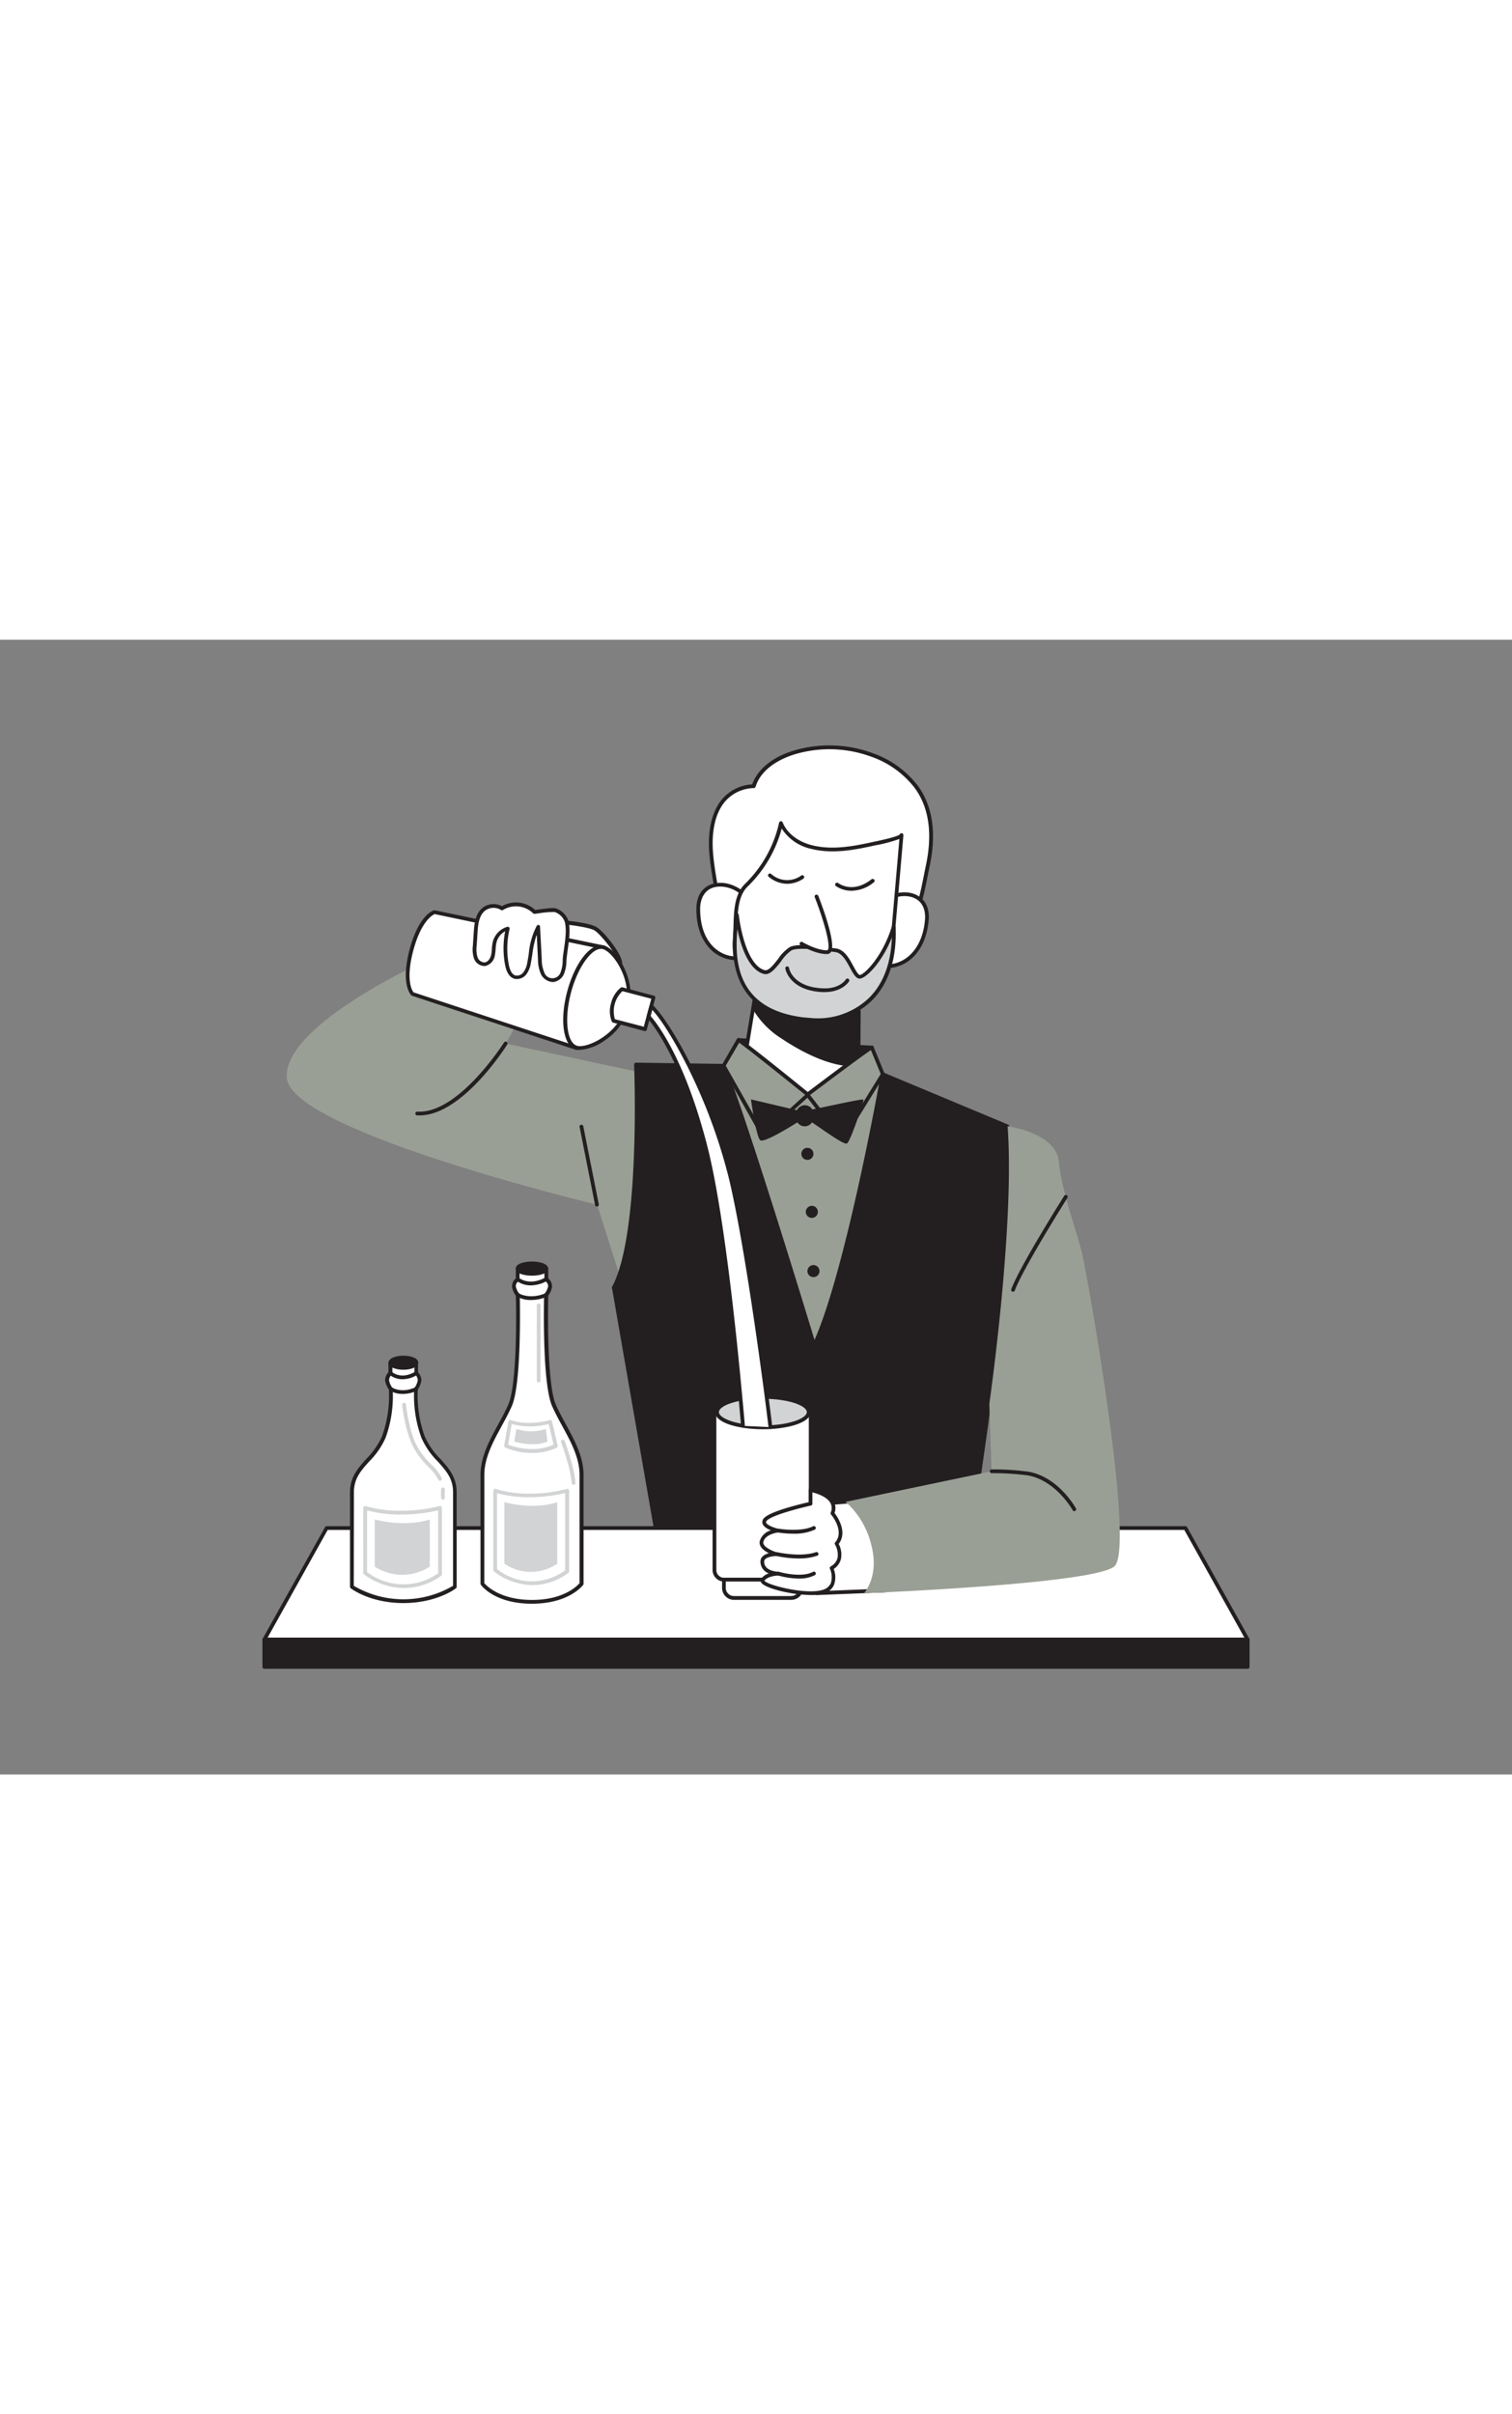 <svg xmlns="http://www.w3.org/2000/svg" viewBox="0 0 400 300" data-imageid="bartender-flatline" imageName="Bartender" class="illustrations_image" style="width: 188px;"><rect x="0" y="0" width="400" height="300" fill="#808080" stroke="none"/><g id="_372_banker_flatline" data-name="#372_banker_flatline"><path d="M113.88,84.22s-39.13,17.43-38,31.63,82.09,33.5,82.09,33.5l8.43,26.53,10-60-42.56-9.11,6.65-12.16Z" fill="#9a9f95" class="target-color"/><path d="M147.38,74.49c.36.09,8,.63,10.1,1.88s8.66,9.73,5.89,9.73-9.53-5.54-9.73-5.8-6.26-.9-6.26-.9Z" fill="#fff"/><path d="M163.37,86.6c-2.86,0-9.09-5-10-5.89-.49-.17-3.4-.54-6-.81a.5.5,0,0,1-.45-.5V74.49a.49.49,0,0,1,.2-.4.52.52,0,0,1,.42-.09c.09,0,.39,0,.82.09,3.53.36,7.78.9,9.41,1.85,2,1.13,7.33,7.8,6.77,9.88A1.06,1.06,0,0,1,163.37,86.6ZM147.88,79c5.83.62,6,.85,6.16,1,.44.47,6.87,5.61,9.33,5.61a.41.41,0,0,0,.16,0s.06-.1,0-.45c-.51-2.2-4.78-7.46-6.28-8.33s-7-1.51-9-1.71l-.34,0Z" fill="#231f20"/><path d="M152.6,108l-43.47-14.3S106.4,91,108.82,82s6.09-10,6.09-10l44.82,9.32A27.29,27.29,0,0,0,152.6,108Z" fill="#fff"/><path d="M152.6,108.45l-.15,0L109,94.12a.45.45,0,0,1-.19-.11c-.12-.12-2.91-2.93-.44-12.16s6.29-10.28,6.45-10.32a.45.45,0,0,1,.23,0l44.81,9.32a.5.5,0,0,1,.38.35.53.53,0,0,1-.14.51,26.75,26.75,0,0,0-7,26.09.5.5,0,0,1-.12.51A.54.54,0,0,1,152.6,108.45ZM109.41,93.22l42.48,14a27.85,27.85,0,0,1,6.83-25.55L115,72.53c-.55.23-3.56,1.79-5.65,9.58S109,92.74,109.41,93.22Z" fill="#231f20"/><path d="M159.61,81.31c3,.81,8.27,8.57,6.31,15.9s-10.37,11.44-13.41,10.62-3.92-7.41-2-14.74S156.56,80.49,159.61,81.31Z" fill="#fff"/><path d="M153.38,108.44a3.86,3.86,0,0,1-1-.12c-3.36-.9-4.38-7.65-2.32-15.35s6.31-13,9.68-12.15,8.64,9.13,6.66,16.52a15.75,15.75,0,0,1-6.5,8.65A12.9,12.9,0,0,1,153.38,108.44ZM159,81.72c-2.67,0-6.18,5-7.92,11.5-1.86,6.93-1.12,13.4,1.61,14.13s10.89-3.16,12.8-10.27-3.32-14.58-6-15.29A1.88,1.88,0,0,0,159,81.72Z" fill="#231f20"/><path d="M162.31,100.72a7.7,7.7,0,0,1,2.23-8.36l8.37,2.24L170.67,103Z" fill="#fff"/><path d="M170.67,103.46h-.13l-8.36-2.24a.51.51,0,0,1-.32-.27,7.32,7.32,0,0,1-.2-4.87,7.54,7.54,0,0,1,2.6-4.13.49.49,0,0,1,.41-.06L173,94.11a.51.51,0,0,1,.35.62l-2.24,8.36A.48.48,0,0,1,170.67,103.46Zm-8-3.15,7.64,2,2-7.4-7.64-2a7.29,7.29,0,0,0-2,7.4Z" fill="#231f20"/><path d="M191.42,112.64S209,193.84,217,198.4s19.44-81.16,19.44-81.16Z" fill="#9a9f95" class="target-color"/><path d="M191.42,112.64l-23.13-.32s1.87,44.8-5.9,59L175,243.69h80.67s10.9-69.63,10.9-88.24V128.63l-33-13.79s-9.56,53.81-18.1,71.68C215.43,186.52,197.4,127,191.42,112.64Z" fill="#231f20"/><path d="M255.66,244.19H175a.5.5,0,0,1-.49-.41l-12.6-72.37a.51.51,0,0,1,0-.32c7.62-13.92,5.86-58.31,5.84-58.75a.46.46,0,0,1,.14-.37.57.57,0,0,1,.36-.16l23.14.33a.51.51,0,0,1,.45.31c5.44,13.09,21,64,23.64,72.66C223.8,166.42,233,115.28,233,114.75a.53.53,0,0,1,.25-.35.52.52,0,0,1,.44,0l33,13.79a.5.5,0,0,1,.31.46v26.82c0,18.44-10.8,87.62-10.91,88.32A.5.5,0,0,1,255.66,244.19Zm-80.25-1h79.82c.91-5.86,10.83-70.13,10.83-87.74V129l-32.14-13.42c-1.1,6-10.06,54.5-18,71.19a.5.5,0,0,1-.93-.07c-.18-.59-17.84-58.8-23.86-73.52l-22.28-.32c.19,5.3,1.4,45-5.9,58.59Z" fill="#231f20"/><polygon points="330.07 264.32 69.93 264.32 86.4 234.84 313.6 234.84 330.07 264.32" fill="#fff"/><path d="M330.07,264.83H69.93a.52.52,0,0,1-.43-.25.5.5,0,0,1,0-.5L86,234.6a.5.5,0,0,1,.44-.25H313.6a.5.5,0,0,1,.44.25l16.46,29.48a.5.5,0,0,1,0,.5A.52.52,0,0,1,330.07,264.83Zm-259.28-1H329.21l-15.9-28.48H86.69Z" fill="#231f20"/><polygon points="195.35 105.82 230.63 107.78 229.31 121.22 204.39 119.92 192.59 113.49 195.35 105.82" fill="#231f20"/><path d="M229.31,121.72h0l-24.91-1.29a.57.57,0,0,1-.22-.07l-11.8-6.42a.5.5,0,0,1-.23-.61l2.76-7.67a.52.52,0,0,1,.5-.33l35.28,2a.51.51,0,0,1,.35.17.53.53,0,0,1,.12.38l-1.32,13.43A.52.52,0,0,1,229.31,121.72Zm-24.78-2.3,24.33,1.27,1.22-12.44-34.38-1.91-2.49,6.92Z" fill="#231f20"/><path d="M241.6,73.91c2.11-4.06,2.92-9.64,3.87-14.07,1.52-7.09,1.47-14.89-3.1-21a25.42,25.42,0,0,0-11.66-8.36,32.6,32.6,0,0,0-20.36-.72c-4.73,1.38-9.49,4.28-10.95,9-9.53.57-11.87,9.43-11.3,17.28.49,6.84,2.47,13.67,2.79,20.38,7.81.89,15.69,2,23.61,2.27C220.8,78.87,237.86,81.15,241.6,73.91Z" fill="#fff"/><path d="M225.86,79.66c-3,0-5.91-.19-8.33-.35-1.17-.07-2.21-.14-3.05-.17-6.43-.24-12.91-1-19.18-1.75l-4.47-.52a.49.49,0,0,1-.44-.47A87.15,87.15,0,0,0,189,65.82c-.56-3.2-1.14-6.51-1.38-9.79-.25-3.45-.12-9.86,3.56-14.05A11.22,11.22,0,0,1,199,38.24c1.42-4.06,5.47-7.32,11.18-9a33.07,33.07,0,0,1,20.67.73,25.83,25.83,0,0,1,11.89,8.53c4,5.39,5.08,12.6,3.19,21.44-.18.82-.35,1.68-.52,2.57-.77,3.86-1.65,8.25-3.39,11.62h0C239.69,78.69,232.61,79.66,225.86,79.66Zm-34.5-3.74,4,.48c6.25.74,12.71,1.5,19.11,1.74.85,0,1.89.1,3.07.18,7.16.47,20.48,1.33,23.57-4.64,1.68-3.24,2.54-7.56,3.3-11.36.17-.89.35-1.75.52-2.58,1.83-8.55.82-15.49-3-20.63a24.79,24.79,0,0,0-11.43-8.19,32.06,32.06,0,0,0-20-.71c-2.62.76-8.9,3.14-10.61,8.65a.49.49,0,0,1-.45.35,10.4,10.4,0,0,0-7.52,3.43c-3.43,3.92-3.55,10-3.31,13.32s.81,6.51,1.36,9.69A89.22,89.22,0,0,1,191.36,75.92Zm50.24-2h0Z" fill="#231f20"/><path d="M199.53,72.87c-.63-8.66-14.63-12-14.8-1.87a14.92,14.92,0,0,0,3,9.78c2.22,2.69,6,4.2,9.32,3.06" fill="#fff"/><path d="M194.67,84.72a9.78,9.78,0,0,1-7.37-3.62c-2.63-3.18-3.12-7.26-3.07-10.11.08-4.84,3.19-6.65,6.07-6.73,4.3-.15,9.35,3.37,9.72,8.57a.5.5,0,1,1-1,.08c-.34-4.64-4.82-7.76-8.7-7.65-3.14.08-5,2.23-5.1,5.75,0,2.68.41,6.5,2.84,9.45,2.24,2.73,5.85,3.92,8.77,2.9a.5.5,0,0,1,.63.31.5.5,0,0,1-.3.64A7.53,7.53,0,0,1,194.67,84.72Z" fill="#231f20"/><path d="M230.31,74.48c1.52-8.55,15.79-10.42,14.91-.32a14.92,14.92,0,0,1-4,9.42c-2.48,2.44-6.43,3.54-9.58,2.07" fill="#fff"/><path d="M234.78,86.81a7.83,7.83,0,0,1-3.32-.71.5.5,0,0,1,.43-.91c2.8,1.31,6.5.5,9-2,2.73-2.68,3.58-6.43,3.81-9.11.31-3.5-1.37-5.84-4.47-6.25-3.81-.5-8.63,2.13-9.45,6.7a.5.5,0,1,1-1-.17c.91-5.14,6.3-8.09,10.56-7.52,2.86.38,5.76,2.5,5.34,7.33-.25,2.84-1.16,6.84-4.11,9.73A9.89,9.89,0,0,1,234.78,86.81Z" fill="#231f20"/><path d="M196.2,115.62s6.35,3.67,17.55,4.65,13.21-2,13.21-2l0-6,.11-14,.09-13.06L201.66,83l-1.78,10.53L199.33,97Z" fill="#fff"/><path d="M217.93,121c-1.25,0-2.65-.06-4.23-.19-11.17-1-17.49-4.57-17.75-4.72a.51.51,0,0,1-.25-.51l5.46-32.61a.51.51,0,0,1,.54-.41l25.55,2.22a.5.5,0,0,1,.46.5l-.25,33.06a.47.47,0,0,1-.09.28C227.29,118.69,225.62,121,217.93,121Zm-21.18-5.61a47.36,47.36,0,0,0,17,4.42c9.41.82,12.16-1.19,12.67-1.67l.25-32.4-24.64-2.15Z" fill="#231f20"/><path d="M199.33,97c1.65,3.27,4.64,6,7.75,8.09,5.23,3.52,13.16,7.66,19.93,7.22l.11-14a62.9,62.9,0,0,1-14.75-1.18c-4.27-.75-8.68-1.56-12.49-3.57Z" fill="#231f20"/><path d="M226,112.82c-7.18,0-15-4.55-19.19-7.35a23,23,0,0,1-7.92-8.27.48.48,0,0,1,0-.31l.56-3.42a.51.51,0,0,1,.27-.37.5.5,0,0,1,.46,0c3.85,2,8.36,2.82,12.34,3.52a62,62,0,0,0,14.63,1.18.51.51,0,0,1,.37.13.52.52,0,0,1,.16.37l-.11,14a.5.5,0,0,1-.47.49C226.69,112.8,226.34,112.82,226,112.82ZM199.85,96.89a22.15,22.15,0,0,0,7.51,7.75c4.16,2.81,12.11,7.41,19.15,7.17l.1-13a63.89,63.89,0,0,1-14.32-1.22c-3.85-.67-8.18-1.43-12-3.3Z" fill="#231f20"/><path d="M238.53,51.63l-2.69,31a20,20,0,0,1-.74,3.91,19.67,19.67,0,0,1-20.54,14l-2.29-.21A19.63,19.63,0,0,1,194.4,79c.39-4.47-.41-10.83,3.06-14.16a32.64,32.64,0,0,0,9.18-16.41c1.29,3.27,4.55,5.43,7.94,6.3,5.42,1.4,11.11.38,16.45-.81C231.68,53.81,238.46,52.49,238.53,51.63Z" fill="#fff"/><path d="M216.25,101.08c-.57,0-1.15,0-1.73-.07l-2.29-.21a20.24,20.24,0,0,1-18-16.09A19.88,19.88,0,0,1,193.9,79c.09-1,.11-2,.14-3.16.1-4,.22-8.59,3.07-11.32a32.28,32.28,0,0,0,9-16.15.49.49,0,0,1,.45-.39.5.5,0,0,1,.5.31c1.11,2.82,4,5.06,7.61,6,5.34,1.38,10.94.35,16.22-.82l.33-.07c5.53-1.14,6.6-1.73,6.8-1.91a.51.51,0,0,1,.5-.35.5.5,0,0,1,.47.5v0h0a.19.19,0,0,1,0,.08c-.05.64-.4,4.69-2.68,30.93a20.12,20.12,0,0,1-20.09,18.4ZM206.8,49.92a33.18,33.18,0,0,1-9,15.31c-2.55,2.45-2.66,6.79-2.76,10.63,0,1.14-.06,2.21-.14,3.21a19,19,0,0,0,.3,5.44,19.25,19.25,0,0,0,17.12,15.3l2.29.2A19.11,19.11,0,0,0,235.34,82.6s2.13-24.47,2.6-29.94a38.63,38.63,0,0,1-6.48,1.71l-.32.07c-5.39,1.2-11.12,2.24-16.68.81A12.38,12.38,0,0,1,206.8,49.92ZM238,51.59Z" fill="#231f20"/><path d="M236.43,75.87c.89,19.63-12.42,25.46-21.87,24.64l-2.29-.21C190.79,97.58,194.4,79,194.94,72.8c.68,5.29,2.77,13.83,7.24,15,2.27.61,4.74-5.09,7-6.15s8.48,0,11.84.4,4.46,6.17,6.16,7C228.33,89.59,233.71,84.69,236.43,75.87Z" fill="#d1d3d4"/><path d="M216.32,101.09c-.6,0-1.2,0-1.8-.08l-2.29-.21c-20.49-2.6-18.7-19.4-17.93-26.58,0-.54.11-1,.14-1.46a.5.5,0,0,1,1,0c.82,6.39,3.06,13.58,6.87,14.6,1,.26,2.36-1.47,3.56-3a10.64,10.64,0,0,1,3.1-3.12c2.05-1,6.89-.32,10.42.15l1.69.22c2.3.27,3.61,2.69,4.66,4.65.56,1,1.14,2.12,1.66,2.36.92.16,5.94-4.4,8.55-12.86a.49.49,0,0,1,.54-.35.51.51,0,0,1,.44.47c.38,8.46-1.88,15.28-6.52,19.75A20.5,20.5,0,0,1,216.32,101.09ZM195.07,76.53c-.7,8-.47,21,17.27,23.28l2.27.2a19.55,19.55,0,0,0,15.1-5.14c3.92-3.75,6-9.3,6.24-16.16-2.4,6-5.93,9.85-7.84,10.7a1.38,1.38,0,0,1-1.14.09c-.81-.39-1.41-1.5-2.11-2.8-1-1.84-2.12-3.92-3.9-4.13l-1.7-.22c-3.22-.43-8.08-1.08-9.87-.23A10.6,10.6,0,0,0,206.65,85c-1.45,1.86-3,3.8-4.6,3.35C198,87.23,196,81,195.07,76.53Z" fill="#231f20"/><path d="M216,67.92s5.71,14.56,2.83,14.67-6.8-2.23-6.8-2.23" fill="#fff"/><path d="M218.65,83.09c-3,0-6.7-2.21-6.86-2.3a.51.51,0,0,1-.18-.69.51.51,0,0,1,.69-.17s3.82,2.25,6.53,2.16A.19.19,0,0,0,219,82c.91-1.4-1.62-9.27-3.44-13.9a.5.5,0,1,1,.93-.36c.82,2.07,4.81,12.56,3.34,14.8a1.13,1.13,0,0,1-.95.54Z" fill="#231f20"/><path d="M230.63,107.78c-.49,0-17,12.48-17,12.48l9.2,11.94,10.73-17.36Z" fill="#9a9f95" class="target-color"/><path d="M222.8,132.7a.53.53,0,0,1-.4-.19l-9.2-11.94a.51.51,0,0,1-.1-.38.53.53,0,0,1,.19-.33c16.69-12.61,17.14-12.57,17.37-12.58a.52.52,0,0,1,.44.31l2.9,7.06a.51.51,0,0,1,0,.45l-10.73,17.36a.52.52,0,0,1-.4.24Zm-8.5-12.34,8.46,11L233,114.8l-2.6-6.31C228.38,109.79,220.09,116,214.3,120.36Z" fill="#231f20"/><path d="M195.35,105.82c.52,0,18.4,14.45,18.4,14.45l-11.93,10.84-10.4-18.47Z" fill="#9a9f95" class="target-color"/><path d="M201.82,131.61h-.08a.55.55,0,0,1-.36-.25L191,112.89a.5.5,0,0,1,0-.5l3.93-6.82a.49.49,0,0,1,.46-.25c.2,0,.68,0,18.68,14.56a.54.54,0,0,1,.19.37.52.52,0,0,1-.17.39l-11.92,10.84A.55.55,0,0,1,201.82,131.61Zm-9.82-19L202,130.31l11-10c-6.36-5.12-15.45-12.38-17.45-13.77Z" fill="#231f20"/><path d="M208.24,64.52a7.7,7.7,0,0,1-4.91-1.88.48.48,0,0,1,0-.7.49.49,0,0,1,.7,0,6.34,6.34,0,0,0,7.95.39.5.5,0,0,1,.69.15.49.49,0,0,1-.15.69A7.72,7.72,0,0,1,208.24,64.52Z" fill="#231f20"/><path d="M225.29,66.36a7.37,7.37,0,0,1-4.16-1.24.51.51,0,0,1-.09-.7.51.51,0,0,1,.71-.09c.15.12,3.87,2.87,8.81-1a.5.5,0,0,1,.62.79A9.48,9.48,0,0,1,225.29,66.36Z" fill="#231f20"/><path d="M218.16,93.15l-.67,0c-8.63-.45-9.69-6-9.73-6.2a.51.51,0,0,1,.41-.58.51.51,0,0,1,.58.41h0c0,.2,1,5,8.79,5.37,4.61.25,6.16-2.25,6.22-2.35a.5.5,0,0,1,.86.51C224.55,90.41,222.87,93.15,218.16,93.15Z" fill="#231f20"/><path d="M214.9,124.18a2.37,2.37,0,0,0-2-1.12,2.42,2.42,0,0,0-2.09,1.32l-12.14-2.86s1.32,9.67,2.42,10.77c.8.8,6.74-2.74,9.88-4.7a2.27,2.27,0,0,0,3.83,0c2.94,1.94,8.57,6.13,9.29,5.57,1-.77,4.45-11.24,4.34-11.57S219.76,123.21,214.9,124.18Z" fill="#231f20"/><circle cx="213.6" cy="135.92" r="1.6" fill="#231f20"/><circle cx="214.77" cy="151.26" r="1.6" fill="#231f20"/><circle cx="215.2" cy="166.92" r="1.6" fill="#231f20"/><path d="M149.36,84.83a9.42,9.42,0,0,1-.57,3.18,2.77,2.77,0,0,1-5.29.07,9.15,9.15,0,0,1-.68-3.6l-.44-8.59c-1.67,2.8-1.8,6.22-2.41,9.42a6.71,6.71,0,0,1-1.06,2.8,2.62,2.62,0,0,1-2.64,1.09c-1.3-.34-1.88-1.85-2.14-3.17a22.83,22.83,0,0,1,.19-9.7,5.12,5.12,0,0,0-3.45,3.54c-.3,1.12-.19,2.31-.44,3.45a2.87,2.87,0,0,1-2.16,2.44A2.54,2.54,0,0,1,125.85,84a7.47,7.47,0,0,1-.25-3.16l.23-3.56c.14-2.18.41-4.62,2.08-6a4.21,4.21,0,0,1,4.89-.3,7,7,0,0,1,8.59,1c.07.07,4.65-.75,5.5-.45a4.77,4.77,0,0,1,2.92,2.69C150.77,77.07,149.53,81.82,149.36,84.83Z" fill="#fff"/><path d="M146.18,90.49a3.71,3.71,0,0,1-3.13-2.2,9.64,9.64,0,0,1-.73-3.79L142,77.9A26.08,26.08,0,0,0,140.85,83c-.12.8-.24,1.59-.39,2.37a7.06,7.06,0,0,1-1.15,3,3.16,3.16,0,0,1-3.17,1.27c-1.24-.33-2.1-1.56-2.5-3.56a23.59,23.59,0,0,1,0-9A4.6,4.6,0,0,0,131.35,80a10.84,10.84,0,0,0-.23,1.76,12.25,12.25,0,0,1-.2,1.67,3.35,3.35,0,0,1-2.59,2.83,3,3,0,0,1-2.94-2,7.81,7.81,0,0,1-.29-3.37l.23-3.56c.16-2.4.46-4.87,2.25-6.39a4.76,4.76,0,0,1,5.22-.5,7.45,7.45,0,0,1,8.78,1l.86-.12c2.54-.35,4-.5,4.62-.29a5.28,5.28,0,0,1,3.22,3c.72,2.16.3,5.18-.08,7.85-.15,1.1-.29,2.14-.35,3h0a9.78,9.78,0,0,1-.6,3.36,3.61,3.61,0,0,1-2.81,2.25Zm-3.8-15.1h.12a.5.5,0,0,1,.37.46l.45,8.59a8.65,8.65,0,0,0,.63,3.41,2.28,2.28,0,0,0,4.38,0,8.61,8.61,0,0,0,.53-3c0-.92.2-2,.35-3.1.36-2.56.76-5.46.12-7.4a4.31,4.31,0,0,0-2.61-2.37,23.23,23.23,0,0,0-4.14.34c-1.35.19-1.36.19-1.55,0a6.5,6.5,0,0,0-7.95-.88.5.5,0,0,1-.55,0,3.72,3.72,0,0,0-4.3.26c-1.49,1.27-1.76,3.51-1.9,5.69l-.23,3.56a7.15,7.15,0,0,0,.22,2.95,2,2,0,0,0,1.9,1.41c.91-.1,1.53-1.13,1.72-2.05a9.42,9.42,0,0,0,.18-1.53,10.91,10.91,0,0,1,.27-1.94,5.6,5.6,0,0,1,3.79-3.89.5.5,0,0,1,.63.59,22.34,22.34,0,0,0-.19,9.49c.22,1.12.71,2.51,1.78,2.79a2.15,2.15,0,0,0,2.11-.91,6,6,0,0,0,1-2.6c.15-.76.27-1.55.39-2.33A19.59,19.59,0,0,1,142,75.63.5.5,0,0,1,142.38,75.39Zm7,9.44h0Z" fill="#231f20"/><path d="M111,125.75c-.22,0-.43,0-.65,0a.5.5,0,0,1-.47-.53.51.51,0,0,1,.53-.47c10.84.68,22.8-18.07,22.92-18.26a.5.5,0,1,1,.84.54C133.7,107.79,122.24,125.75,111,125.75Z" fill="#231f20"/><path d="M157.92,149.85a.5.5,0,0,1-.49-.4l-4.1-20.63a.48.48,0,0,1,.39-.58.5.5,0,0,1,.59.39l4.1,20.62a.49.49,0,0,1-.39.59Z" fill="#231f20"/><path d="M216,252.07l18.36-.74-2.95-24-14.07,1.07S218.81,247.32,216,252.07Z" fill="#fff"/><path d="M216,252.57a.51.51,0,0,1-.43-.24.53.53,0,0,1,0-.52c2.7-4.56,1.29-23.17,1.27-23.36a.51.51,0,0,1,.46-.54l14.07-1.07a.51.51,0,0,1,.54.44l2.95,24a.54.54,0,0,1-.12.38.5.5,0,0,1-.36.18l-18.36.74Zm1.88-23.7c.2,2.94,1.09,17.38-1.06,22.67l17-.69-2.83-23Z" fill="#231f20"/><path d="M266.56,128.63s12.86,1.7,13.57,9.38,4.65,18.19,6.08,24,14.29,78.29,8.57,83-66.19,7.07-66.19,7.07,4-4.38,2-12.36a22.2,22.2,0,0,0-6.87-11.79l38.6-8.08L261.73,202S268.52,154.68,266.56,128.63Z" fill="#9a9f95" class="target-color"/><path d="M284.2,230.39a.51.51,0,0,1-.44-.26c0-.08-4.4-7.81-11.76-9.18a71.82,71.82,0,0,0-9.64-.61.5.5,0,0,1-.5-.5.5.5,0,0,1,.5-.5h0a71,71,0,0,1,9.83.63c7.82,1.46,12.26,9.34,12.45,9.68a.49.49,0,0,1-.2.67A.44.44,0,0,1,284.2,230.39Z" fill="#231f20"/><path d="M189,204.2h25.46a0,0,0,0,1,0,0V246a2.55,2.55,0,0,1-2.55,2.55H191.57A2.55,2.55,0,0,1,189,246V204.2A0,0,0,0,1,189,204.2Z" fill="#fff"/><path d="M211.92,249H191.57a3.06,3.06,0,0,1-3.06-3V204.2a.51.51,0,0,1,.5-.5h25.46a.5.5,0,0,1,.5.5V246A3.06,3.06,0,0,1,211.92,249ZM189.51,204.7V246a2.05,2.05,0,0,0,2.06,2h20.35a2.05,2.05,0,0,0,2.05-2V204.7Z" fill="#231f20"/><path d="M191.52,248.51H212a0,0,0,0,1,0,0v2.16a2.66,2.66,0,0,1-2.66,2.66H194.18a2.66,2.66,0,0,1-2.66-2.66v-2.16A0,0,0,0,1,191.52,248.51Z" fill="#fff"/><path d="M209.31,253.84H194.18a3.16,3.16,0,0,1-3.16-3.17v-2.16a.5.5,0,0,1,.5-.5H212a.5.5,0,0,1,.5.5v2.16A3.17,3.17,0,0,1,209.31,253.84ZM192,249v1.66a2.17,2.17,0,0,0,2.16,2.17h15.13a2.17,2.17,0,0,0,2.16-2.17V249Z" fill="#231f20"/><path d="M214.47,224.8s7.69,1.34,5.81,6.16c0,0,4,4.69,1.07,8,0,0,2.55,4.15-1.34,6.43,0,0,2.28,5-2.41,6.3s-17-1.61-15.81-3.22,4.15-1.6,4.15-1.6-4.3-.13-4.23-3.22c0-1.94,3.7-1.94,3.7-1.94s-4.32-1.28-3.9-3.32c.51-2.48,4.3-2.91,4.3-2.91s-5.16-1.21-3.15-3.09,11.81-4,11.81-4Z" fill="#fff"/><path d="M214.57,252.56c-5,0-12.13-1.74-13.18-3.26a.9.9,0,0,1,0-1.09,4.26,4.26,0,0,1,2-1.37,3.3,3.3,0,0,1-2.21-3.16c0-1.21,1.07-1.86,2.23-2.18-1.29-.64-2.72-1.71-2.42-3.17a4.21,4.21,0,0,1,2.95-2.87c-1-.4-2-1-2.23-1.83a1.53,1.53,0,0,1,.58-1.56c1.87-1.75,9.77-3.63,11.65-4.06v-3.22a.53.53,0,0,1,.18-.38.54.54,0,0,1,.41-.11c.19,0,4.58.83,6,3.42a3.74,3.74,0,0,1,.24,3.15c.77,1,3.53,5,1.11,8.19a6,6,0,0,1,.59,4,4.46,4.46,0,0,1-1.91,2.61,6,6,0,0,1,.05,4.28,4.3,4.3,0,0,1-2.94,2.3A12,12,0,0,1,214.57,252.56Zm-12.34-3.8c.72,1.19,10.87,3.74,15.23,2.49a3.41,3.41,0,0,0,2.31-1.75,5.38,5.38,0,0,0-.21-3.86.5.5,0,0,1,.2-.64,3.63,3.63,0,0,0,1.81-2.22,5.31,5.31,0,0,0-.64-3.52.48.48,0,0,1,0-.59c2.62-3-1-7.34-1.08-7.39a.51.51,0,0,1-.09-.5,2.83,2.83,0,0,0-.08-2.56c-.94-1.68-3.58-2.51-4.76-2.8v3a.49.49,0,0,1-.39.49c-2.69.59-10,2.44-11.58,3.9-.24.22-.34.41-.29.57.17.66,2,1.38,3.21,1.66a.5.5,0,0,1,.39.51.5.5,0,0,1-.44.47s-3.44.43-3.87,2.52c-.27,1.3,2.54,2.44,3.55,2.74a.49.49,0,0,1,.35.55.51.51,0,0,1-.49.43c-.83,0-3.18.27-3.2,1.45-.05,2.56,3.59,2.7,3.75,2.71a.48.48,0,0,1,.48.5.5.5,0,0,1-.5.5S203.29,247.43,202.23,248.76Zm12.24-20.35h0Z" fill="#231f20"/><ellipse cx="201.82" cy="204.2" rx="12.13" ry="4.03" fill="#d1d3d4"/><path d="M201.82,208.73c-6.13,0-12.63-1.58-12.63-4.53s6.5-4.53,12.63-4.53,12.63,1.59,12.63,4.53S207.94,208.73,201.82,208.73Zm0-8.06c-6.86,0-11.63,1.86-11.63,3.53s4.77,3.53,11.63,3.53,11.63-1.86,11.63-3.53S208.67,200.67,201.82,200.67Z" fill="#231f20"/><path d="M209.87,236.35a26.57,26.57,0,0,1-4.15-.34.5.5,0,0,1,.18-1s5.91,1,9.2-.62a.5.5,0,0,1,.67.22.5.5,0,0,1-.22.67A13.18,13.18,0,0,1,209.87,236.35Z" fill="#231f20"/><path d="M211.32,242.9a29.5,29.5,0,0,1-6-.67.5.5,0,0,1,.23-1c.06,0,6.21,1.42,10.31,0a.49.49,0,0,1,.63.31.5.5,0,0,1-.31.64A15.26,15.26,0,0,1,211.32,242.9Z" fill="#231f20"/><path d="M211.36,248.21a21.29,21.29,0,0,1-5.56-.83.5.5,0,0,1-.34-.62.51.51,0,0,1,.63-.33s5.8,1.72,9,0a.5.5,0,0,1,.67.21.5.5,0,0,1-.2.68A9.1,9.1,0,0,1,211.36,248.21Z" fill="#231f20"/><path d="M268,172.36l-.17,0a.5.5,0,0,1-.3-.64c2.14-5.88,13.53-23.93,14-24.7a.5.5,0,0,1,.69-.15.49.49,0,0,1,.16.69c-.12.18-11.81,18.73-13.92,24.51A.49.49,0,0,1,268,172.36Z" fill="#231f20"/><path d="M203.82,208.18c-.17-1.34-.52-4.17-1-8-1.9-14.45-5.89-43-9.59-58.2-5.09-20.92-16.18-40.65-20.92-45.07l-.73,2.74s8.59,8.87,15.12,34.65c4.31,17,7.74,50.35,9.22,66.38.29,3.12.51,5.58.63,7.15" fill="#fff"/><path d="M203.82,208.68a.51.51,0,0,1-.5-.44c-.16-1.34-.51-4.17-1-8-1.61-12.27-5.76-42.49-9.57-58.16a144.09,144.09,0,0,0-10.56-28.61c-3.43-6.94-7.11-12.9-9.62-15.6l-.44,1.63c1.35,1.51,9,10.88,15.06,34.67,4.25,16.78,7.6,48.84,9.22,66.45.3,3.13.52,5.59.64,7.16a.5.5,0,0,1-1,.08c-.13-1.56-.35-4-.64-7.15-1.3-14.16-4.81-49-9.2-66.29-6.41-25.32-14.92-34.35-15-34.43a.53.53,0,0,1-.13-.48l.74-2.74a.47.47,0,0,1,.34-.35.5.5,0,0,1,.48.11c4.53,4.23,15.76,23.52,21.07,45.32,3.82,15.71,8,46,9.59,58.26.51,3.82.86,6.64,1,8a.49.49,0,0,1-.43.55Z" fill="#231f20"/><rect x="69.93" y="264.33" width="260.13" height="7.24" fill="#231f20"/><path d="M330.07,272.06H69.93a.5.5,0,0,1-.5-.5v-7.23a.5.5,0,0,1,.5-.5H330.07a.5.5,0,0,1,.5.5v7.23A.5.5,0,0,1,330.07,272.06Zm-259.64-1H329.57v-6.23H70.43Z" fill="#231f20"/><path d="M146.52,202.43c-2.67-6-2.08-29.21-2.08-29.21a5.13,5.13,0,0,0,1-2.18,2.47,2.47,0,0,0-1-2v-2.79h-7.58v2.79a2.47,2.47,0,0,0-1,2,5.13,5.13,0,0,0,1,2.18s.59,23.18-2.08,29.21-7.3,11.8-7.3,18.36V249.6s3.46,4.74,13.1,4.76,13.1-4.76,13.1-4.76V220.79C153.82,214.23,149.2,208.46,146.52,202.43Z" fill="#fff"/><path d="M140.72,254.86c-9.79,0-13.35-4.76-13.5-5a.54.54,0,0,1-.1-.3V220.79c0-4.78,2.38-9.14,4.68-13.36.93-1.7,1.89-3.46,2.66-5.2,2.48-5.6,2.09-26.74,2-28.83a5.51,5.51,0,0,1-1-2.29,2.79,2.79,0,0,1,1-2.27v-2.56a.5.5,0,0,1,.5-.5h7.58a.5.5,0,0,1,.5.5v2.56a2.79,2.79,0,0,1,1,2.27,5.51,5.51,0,0,1-1,2.29c-.05,2.09-.44,23.23,2,28.83h0c.77,1.74,1.73,3.5,2.66,5.2,2.3,4.22,4.68,8.58,4.68,13.36V249.6a.54.54,0,0,1-.1.3C154.07,250.1,150.51,254.84,140.72,254.86Zm-12.6-5.44c.62.72,4.21,4.43,12.6,4.44s12-3.72,12.6-4.44V220.79c0-4.52-2.32-8.77-4.56-12.88-.94-1.72-1.9-3.5-2.69-5.27-2.7-6.07-2.15-28.48-2.13-29.43a.47.47,0,0,1,.12-.31A4.81,4.81,0,0,0,145,171c.1-.8-.77-1.51-.78-1.52a.5.5,0,0,1-.2-.39v-2.29h-6.58v2.29a.5.5,0,0,1-.2.39s-.88.71-.78,1.52a4.81,4.81,0,0,0,.93,1.92.47.47,0,0,1,.12.31c0,.95.57,23.36-2.13,29.43-.79,1.77-1.75,3.55-2.69,5.27-2.24,4.11-4.56,8.36-4.56,12.88Z" fill="#231f20"/><ellipse cx="140.72" cy="166.26" rx="3.79" ry="1.37" fill="#231f20"/><path d="M140.72,168.13c-2.07,0-4.29-.58-4.29-1.87s2.22-1.87,4.29-1.87,4.29.58,4.29,1.87S142.79,168.13,140.72,168.13Zm0-2.74c-2.16,0-3.29.65-3.29.87s1.13.87,3.29.87,3.29-.65,3.29-.87S142.88,165.39,140.72,165.39Z" fill="#231f20"/><path d="M140.52,174.56a7.43,7.43,0,0,1-3.79-.92.49.49,0,0,1-.15-.68.48.48,0,0,1,.68-.16c.12.07,2.84,1.7,7,0a.5.5,0,0,1,.65.27.49.49,0,0,1-.27.65A10.5,10.5,0,0,1,140.52,174.56Z" fill="#231f20"/><path d="M140.48,170.69a6.29,6.29,0,0,1-3.88-1.24.5.5,0,1,1,.65-.77h0c.11.1,2.77,2.24,7-.05a.5.5,0,0,1,.47.88A9,9,0,0,1,140.48,170.69Z" fill="#231f20"/><path d="M140.87,249.94a17.09,17.09,0,0,1-10.2-3.62.52.52,0,0,1-.17-.38V225a.49.49,0,0,1,.21-.41.5.5,0,0,1,.46-.07,28.76,28.76,0,0,0,9,1.23,38.62,38.62,0,0,0,9.76-1.23.49.49,0,0,1,.44.07.51.51,0,0,1,.2.41V246.3a.49.49,0,0,1-.21.4A15.92,15.92,0,0,1,140.87,249.94Zm-9.37-4.24a14.72,14.72,0,0,0,18,.34V225.6a40.86,40.86,0,0,1-9.4,1.1,31.84,31.84,0,0,1-8.62-1.08Z" fill="#d1d3d4"/><path d="M133.43,228v16.28a12.43,12.43,0,0,0,14,0V228S141.84,230.2,133.43,228Z" fill="#d1d3d4"/><path d="M140.77,215a18.46,18.46,0,0,1-7.1-1.43.5.5,0,0,1-.29-.54l1.12-6.37a.47.47,0,0,1,.24-.34.49.49,0,0,1,.41,0c4.84,1.66,10.2,0,10.26,0a.51.51,0,0,1,.63.37l1.49,6.36a.51.51,0,0,1-.27.57A14.88,14.88,0,0,1,140.77,215Zm-6.33-2.19c1.41.54,6.84,2.32,12,0l-1.27-5.46a19.32,19.32,0,0,1-9.81,0Z" fill="#d1d3d4"/><path d="M142.51,196.37a.5.5,0,0,1-.5-.5V176a.5.5,0,0,1,.5-.5.5.5,0,0,1,.5.5v19.83A.51.51,0,0,1,142.51,196.37Z" fill="#d1d3d4"/><path d="M151.73,223.44a.51.51,0,0,1-.5-.47c-.29-4.16-2.77-10.73-2.79-10.8a.5.5,0,0,1,.29-.65.51.51,0,0,1,.64.29c.11.28,2.56,6.78,2.86,11.09a.49.49,0,0,1-.46.53Z" fill="#d1d3d4"/><path d="M136.6,208.64l-.54,3.35s5.16,1.57,8.78,0l-.45-3.35A12.14,12.14,0,0,1,136.6,208.64Z" fill="#d1d3d4"/><path d="M112,210.83a32.17,32.17,0,0,1-1.87-12.77,5.32,5.32,0,0,0,.93-2.18,2.57,2.57,0,0,0-.87-2v-2.78h-6.83v2.78a2.57,2.57,0,0,0-.87,2,5.27,5.27,0,0,0,.94,2.18,32.28,32.28,0,0,1-1.88,12.77c-2.41,6-8.41,8-8.41,14.55v25s5,3.79,13.64,3.8,13.63-3.8,13.63-3.8v-25C120.36,218.81,114.36,216.86,112,210.83Z" fill="#fff"/><path d="M106.73,254.69c-8.76,0-13.74-3.75-13.94-3.91a.49.49,0,0,1-.2-.4v-25c0-4,2.11-6.36,4.35-8.84a20.09,20.09,0,0,0,4.1-5.9,32,32,0,0,0,1.85-12.41,5.55,5.55,0,0,1-1-2.29,2.87,2.87,0,0,1,.87-2.24v-2.58a.5.5,0,0,1,.5-.5h6.83a.5.5,0,0,1,.5.5v2.58a2.87,2.87,0,0,1,.87,2.24,5.71,5.71,0,0,1-.94,2.29,31.63,31.63,0,0,0,1.85,12.41h0a19.88,19.88,0,0,0,4.09,5.9c2.24,2.48,4.35,4.82,4.35,8.84v25a.49.49,0,0,1-.2.4C120.46,250.94,115.48,254.67,106.73,254.69Zm-13.14-4.57a25.95,25.95,0,0,0,26.27,0V225.38c0-3.64-1.89-5.74-4.09-8.17a20.62,20.62,0,0,1-4.28-6.2h0a32.32,32.32,0,0,1-1.91-13,.42.42,0,0,1,.1-.26,5,5,0,0,0,.84-1.94,2.08,2.08,0,0,0-.71-1.54.52.52,0,0,1-.17-.38v-2.28h-5.83v2.28a.49.49,0,0,1-.17.38,2.08,2.08,0,0,0-.71,1.54,4.84,4.84,0,0,0,.85,1.94.45.45,0,0,1,.09.26A32.12,32.12,0,0,1,102,211a20.62,20.62,0,0,1-4.28,6.2c-2.19,2.43-4.09,4.53-4.09,8.17Z" fill="#231f20"/><ellipse cx="106.73" cy="191.1" rx="3.42" ry="1.37" fill="#231f20"/><path d="M106.73,193c-2,0-3.92-.64-3.92-1.87,0-2.46,7.83-2.46,7.83,0C110.64,192.33,108.67,193,106.73,193Zm0-2.74c-1.9,0-2.92.62-2.92.87s1,.87,2.92.87,2.91-.62,2.91-.87S108.62,190.23,106.73,190.23Z" fill="#231f20"/><path d="M106.55,199.4a6.39,6.39,0,0,1-3.46-.93.5.5,0,0,1,.57-.82h0c.1.07,2.52,1.68,6.2,0a.5.5,0,0,1,.67.24.49.49,0,0,1-.24.66A8.87,8.87,0,0,1,106.55,199.4Z" fill="#231f20"/><path d="M106.54,195.51a5.53,5.53,0,0,1-3.57-1.24.5.5,0,1,1,.68-.73c.11.1,2.46,2.2,6.24-.06a.48.48,0,0,1,.68.17.49.49,0,0,1-.17.68A7.48,7.48,0,0,1,106.54,195.51Z" fill="#231f20"/><path d="M106.88,250.72a18.11,18.11,0,0,1-10.6-3.62.49.49,0,0,1-.18-.38V229.53a.52.52,0,0,1,.21-.41.53.53,0,0,1,.46-.06,31.74,31.74,0,0,0,9.34,1.22,41.78,41.78,0,0,0,10.16-1.23.52.52,0,0,1,.44.08.51.51,0,0,1,.2.4v17.55a.5.5,0,0,1-.22.41A17.05,17.05,0,0,1,106.88,250.72Zm-9.78-4.24a15.88,15.88,0,0,0,18.81.33V230.18a44,44,0,0,1-9.8,1.1,34.77,34.77,0,0,1-9-1.08Z" fill="#d1d3d4"/><path d="M99.13,232.58v12.47a13.38,13.38,0,0,0,14.57,0V232.58S107.89,234.79,99.13,232.58Z" fill="#d1d3d4"/><path d="M116.41,222.37a.5.5,0,0,1-.46-.31,11.05,11.05,0,0,0-2.49-3.24,22.65,22.65,0,0,1-3.92-5c-2.37-4.24-3.11-11.24-3.14-11.53a.5.5,0,1,1,1-.1c0,.07.76,7.09,3,11.15a21.75,21.75,0,0,0,3.77,4.78,11.75,11.75,0,0,1,2.69,3.56.5.5,0,0,1-.27.65A.43.43,0,0,1,116.41,222.37Z" fill="#d1d3d4"/><path d="M117.19,227.33a.51.51,0,0,1-.5-.48c-.06-1.29,0-2.23,0-2.27a.5.5,0,0,1,1,.07,21.12,21.12,0,0,0,0,2.15.5.5,0,0,1-.47.53Z" fill="#d1d3d4"/></g></svg>